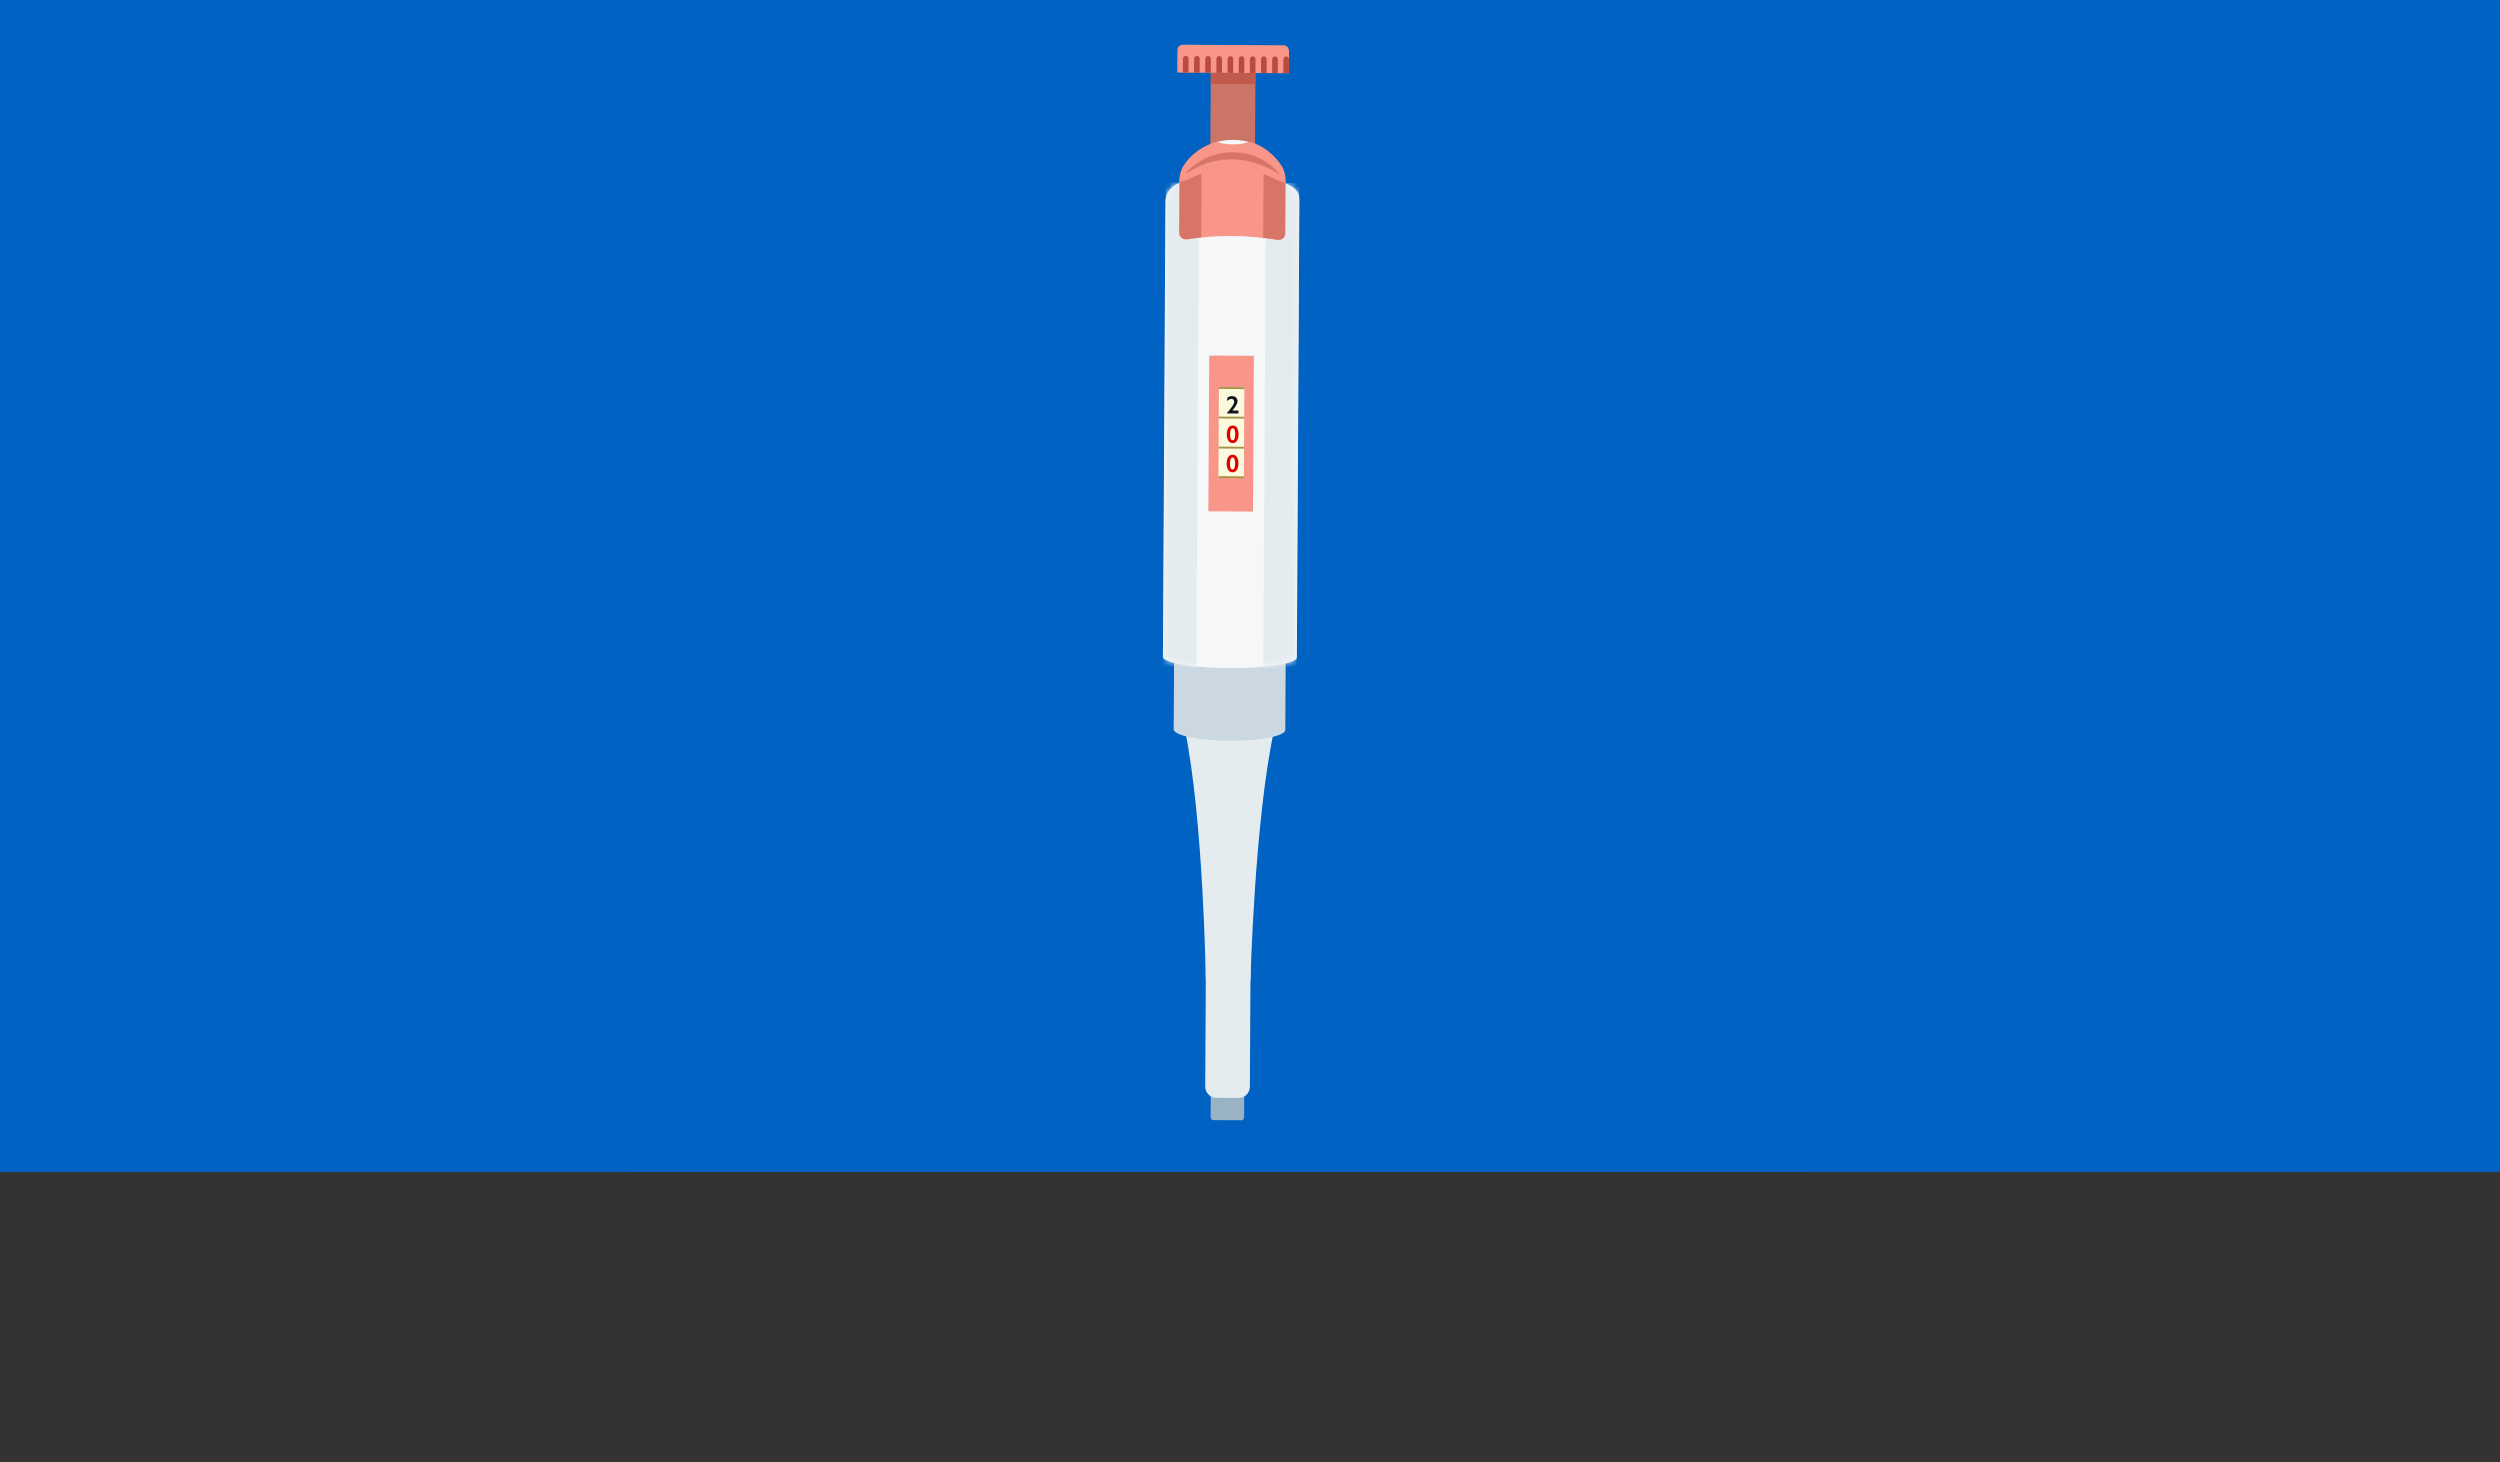 <svg width="448" height="262" viewBox="0 0 448 262" fill="none" xmlns="http://www.w3.org/2000/svg">
<rect x="0" y="0" width="448" height="262" fill="#333333" stroke="none"/>
<rect width="448" height="210" fill="#0063C3"/>
<rect width="210" height="210" transform="translate(113)" fill="#0063C3"/>
<g clip-path="url(#clip0)">
<g clip-path="url(#clip1)">
<path d="M224.972 13.088L224.868 32.087L216.868 32.044L216.972 13.044L224.972 13.088Z" fill="#CB7569"/>
<path d="M224.972 13.088L224.961 15.088L216.961 15.044L216.972 13.044L224.972 13.088Z" fill="#C05A4C"/>
<path d="M230.892 13.12L211.133 13.012C211.053 13.011 210.973 13.011 210.973 12.889L210.995 9.011C210.995 9.011 211 8.011 212 8.016L230 8.115C230.81 8.12 230.965 8.897 230.989 9.081C230.993 9.107 230.994 9.134 230.994 9.161L230.973 12.999C230.972 13.121 230.972 13.121 230.892 13.12Z" fill="#F79689"/>
<path d="M211.986 10.517C211.987 10.384 212.04 10.257 212.135 10.164C212.229 10.07 212.356 10.018 212.489 10.019C212.622 10.02 212.748 10.073 212.842 10.168C212.935 10.262 212.987 10.389 212.986 10.522L212.973 13.022L211.973 13.016L211.986 10.517ZM215.986 10.538C215.987 10.406 216.04 10.279 216.135 10.186C216.229 10.092 216.356 10.04 216.489 10.041C216.622 10.042 216.748 10.095 216.842 10.19C216.935 10.284 216.987 10.411 216.986 10.544L216.972 13.044L215.972 13.038L215.986 10.538ZM219.986 10.56C219.987 10.428 220.04 10.301 220.135 10.208C220.229 10.114 220.356 10.062 220.489 10.063C220.621 10.064 220.748 10.117 220.842 10.211C220.935 10.306 220.987 10.433 220.986 10.566L220.972 13.066L219.972 13.06L219.986 10.56ZM223.986 10.582C223.987 10.45 224.04 10.323 224.134 10.23C224.229 10.136 224.356 10.084 224.489 10.085C224.621 10.086 224.748 10.139 224.842 10.233C224.935 10.328 224.987 10.455 224.986 10.588L224.972 13.088L223.972 13.082L223.986 10.582ZM227.986 10.604C227.987 10.472 228.04 10.345 228.134 10.252C228.229 10.158 228.356 10.106 228.489 10.107C228.621 10.108 228.748 10.161 228.842 10.255C228.935 10.35 228.987 10.477 228.986 10.61L228.972 13.11L227.972 13.104L227.986 10.604ZM213.986 10.527C213.987 10.395 214.04 10.268 214.135 10.175C214.229 10.081 214.356 10.03 214.489 10.03C214.622 10.031 214.748 10.084 214.842 10.179C214.935 10.273 214.987 10.4 214.986 10.533L214.973 13.033L213.973 13.027L213.986 10.527ZM217.986 10.549C217.987 10.417 218.04 10.29 218.135 10.197C218.229 10.103 218.356 10.051 218.489 10.052C218.622 10.053 218.748 10.106 218.842 10.2C218.935 10.295 218.987 10.422 218.986 10.555L218.972 13.055L217.972 13.049L217.986 10.549ZM221.986 10.571C221.987 10.439 222.04 10.312 222.135 10.219C222.229 10.125 222.356 10.073 222.489 10.074C222.621 10.075 222.748 10.128 222.842 10.223C222.935 10.317 222.987 10.444 222.986 10.577L222.972 13.077L221.972 13.071L221.986 10.571ZM225.986 10.593C225.987 10.461 226.04 10.334 226.134 10.241C226.229 10.147 226.356 10.095 226.489 10.096C226.621 10.097 226.748 10.15 226.842 10.244C226.935 10.339 226.987 10.466 226.986 10.599L226.972 13.099L225.972 13.093L225.986 10.593ZM229.986 10.615C229.987 10.483 230.04 10.356 230.134 10.262C230.229 10.169 230.356 10.117 230.489 10.118C230.621 10.119 230.748 10.172 230.841 10.266C230.935 10.361 230.987 10.488 230.986 10.621L230.972 13.121L229.972 13.115L229.986 10.615Z" fill="#B84B3D"/>
</g>
<path d="M222.514 200.75L217.425 200.722C217.157 200.721 216.944 200.465 216.946 200.148L216.987 192.719L222.986 192.752L222.946 200.181C222.944 200.498 222.728 200.751 222.514 200.75Z" fill="#99B2C4"/>
<path d="M212.327 130.693L220.327 130.737L220.08 175.736L216.08 175.714C216.08 175.714 215.667 146.912 212.327 130.693Z" fill="#E5ECF0"/>
<path d="M228.327 130.781L220.327 130.737L220.08 175.736L224.08 175.758C224.08 175.758 224.809 146.962 228.327 130.781Z" fill="#E5ECF0"/>
<path d="M216.299 135.715C216.311 133.506 218.112 131.725 220.321 131.737V131.737C222.53 131.749 224.311 133.55 224.299 135.759L223.976 194.758C223.969 195.862 223.069 196.753 221.965 196.747L217.965 196.725C216.86 196.719 215.97 195.819 215.976 194.714L216.299 135.715Z" fill="#E5ECF0"/>
<path fill-rule="evenodd" clip-rule="evenodd" d="M230.414 114.792L210.415 114.682L210.327 130.682C210.321 131.787 214.793 132.707 220.316 132.737C225.839 132.767 230.321 131.896 230.327 130.792L230.414 114.792Z" fill="#CCD8E1"/>
<path fill-rule="evenodd" clip-rule="evenodd" d="M232.395 117.756L232.845 35.804C232.852 34.397 232.102 33.707 230.871 33.097L226.495 30.928L220.956 28.284L214.769 31.199L210.92 32.987C209.614 33.583 208.853 34.785 208.845 36.193L208.398 117.671C208.392 118.776 213.76 119.701 220.387 119.737C227.015 119.773 232.392 118.907 232.398 117.803C232.398 117.787 232.397 117.772 232.395 117.756Z" fill="#F5F7F9"/>
<mask id="mask0" mask-type="alpha" maskUnits="userSpaceOnUse" x="208" y="28" width="25" height="92">
<path fill-rule="evenodd" clip-rule="evenodd" d="M232.395 117.756L232.845 35.804C232.852 34.397 232.102 33.707 230.871 33.097L226.495 30.928L220.956 28.284L214.769 31.199L210.92 32.987C209.614 33.583 208.853 34.785 208.845 36.193L208.398 117.671C208.392 118.776 213.76 119.701 220.387 119.737C227.015 119.773 232.392 118.907 232.398 117.803C232.398 117.787 232.397 117.772 232.395 117.756Z" fill="#F5F7F9"/>
</mask>
<g mask="url(#mask0)">
<rect x="208.865" y="32.672" width="6" height="87" transform="rotate(0.314 208.865 32.672)" fill="#E5ECF0"/>
<rect x="226.865" y="32.771" width="6" height="87" transform="rotate(0.314 226.865 32.771)" fill="#E5ECF0"/>
</g>
<path d="M220.953 28.687C223.528 28.701 225.62 27.902 225.625 26.903C225.631 25.903 223.548 25.082 220.973 25.068C218.398 25.053 216.307 25.852 216.301 26.852C216.296 27.851 218.379 28.672 220.953 28.687Z" fill="#F5F7F9"/>
<path d="M229.722 29.806C228.363 27.654 226.246 26.034 223.85 25.351C223.369 25.683 222.271 25.878 220.899 25.871C219.597 25.864 218.569 25.657 218.022 25.386C215.619 26.11 213.417 27.572 212.033 29.776C211.549 30.578 211.338 31.582 211.333 32.52L211.282 41.702C211.278 42.439 211.961 42.979 212.715 42.916C214.98 42.527 217.655 42.273 220.604 42.289C223.757 42.307 226.498 42.59 228.896 43.005C229.649 43.143 230.338 42.611 230.342 41.807L230.393 32.491C230.399 31.553 230.198 30.613 229.722 29.806Z" fill="#F79689"/>
<path d="M212.304 31.253C213.271 29.984 214.647 29.054 216.091 28.324C216.847 27.993 217.603 27.729 218.426 27.533C219.25 27.336 220.073 27.274 220.896 27.278C222.542 27.287 224.254 27.632 225.69 28.377C227.194 29.055 228.491 30.068 229.444 31.346C228.078 30.468 226.71 29.79 225.273 29.313C224.52 29.108 223.835 28.903 223.082 28.765C222.329 28.627 221.575 28.555 220.821 28.551C219.312 28.543 217.802 28.803 216.36 29.197C215.055 29.726 213.611 30.388 212.304 31.253Z" fill="#D67568"/>
<path d="M224.694 63.76L216.695 63.716L216.541 91.627L224.541 91.671L224.694 63.76Z" fill="#F79689"/>
<path d="M222.991 69.383L218.433 69.359L218.344 85.584L222.902 85.609L222.991 69.383Z" fill="#FBF9DE"/>
<path d="M222.991 69.383L218.433 69.359L218.431 69.695L222.989 69.72L222.991 69.383Z" fill="#A49448"/>
<path d="M222.904 85.357L218.345 85.332L218.344 85.668L222.902 85.693L222.904 85.357Z" fill="#A49448"/>
<path d="M222.933 80.06L218.375 80.035L218.373 80.371L222.931 80.396L222.933 80.06Z" fill="#A49448"/>
<path d="M222.962 74.68L218.404 74.655L218.402 74.991L222.96 75.016L222.962 74.68Z" fill="#A49448"/>
<path d="M220.773 70.977C221.075 70.978 221.315 71.063 221.491 71.232C221.67 71.398 221.758 71.621 221.757 71.898C221.756 72.109 221.687 72.338 221.552 72.584C221.419 72.83 221.184 73.155 220.847 73.56L221.939 73.566L221.936 74.099L219.874 74.087L219.874 74.023C220.116 73.738 220.323 73.483 220.496 73.256C220.67 73.028 220.805 72.84 220.9 72.69C220.995 72.54 221.063 72.412 221.103 72.306C221.143 72.201 221.163 72.091 221.164 71.978C221.165 71.838 221.118 71.719 221.024 71.623C220.932 71.526 220.819 71.477 220.686 71.476C220.446 71.475 220.196 71.605 219.936 71.868L219.939 71.265C220.212 71.071 220.49 70.975 220.773 70.977Z" fill="#101620"/>
<path d="M220.908 76.246C221.23 76.248 221.485 76.389 221.671 76.671C221.86 76.952 221.953 77.336 221.95 77.822C221.947 78.312 221.852 78.698 221.663 78.98C221.475 79.263 221.219 79.403 220.895 79.401C220.567 79.399 220.308 79.258 220.118 78.976C219.93 78.693 219.837 78.308 219.84 77.819C219.842 77.332 219.939 76.948 220.131 76.667C220.322 76.385 220.581 76.244 220.908 76.246ZM220.432 77.84C220.428 78.543 220.582 78.895 220.893 78.897C221.197 78.898 221.351 78.529 221.355 77.79C221.359 77.098 221.208 76.752 220.901 76.75C220.592 76.749 220.436 77.112 220.432 77.84Z" fill="#DB0300"/>
<path d="M220.885 81.485C221.207 81.487 221.462 81.628 221.648 81.91C221.837 82.191 221.93 82.575 221.927 83.061C221.924 83.551 221.829 83.937 221.64 84.219C221.452 84.501 221.196 84.642 220.872 84.64C220.544 84.638 220.285 84.497 220.095 84.215C219.907 83.932 219.814 83.546 219.817 83.058C219.819 82.57 219.917 82.186 220.108 81.906C220.299 81.623 220.558 81.483 220.885 81.485ZM220.409 83.079C220.405 83.782 220.559 84.134 220.871 84.136C221.174 84.137 221.328 83.768 221.332 83.029C221.336 82.337 221.185 81.991 220.878 81.989C220.569 81.987 220.413 82.351 220.409 83.079Z" fill="#DB0300"/>
<path d="M230.325 32.826L230.276 41.806C230.272 42.543 229.652 43.076 228.83 42.938C228.076 42.799 227.254 42.728 226.363 42.589L226.426 31.196C227.521 31.604 228.136 31.942 229.093 32.35C229.846 32.555 229.846 32.555 230.325 32.826Z" fill="#D67568"/>
<path d="M211.401 32.724L211.352 41.704C211.348 42.442 211.962 42.981 212.786 42.852C213.541 42.722 214.364 42.659 215.256 42.53L215.318 31.137C214.219 31.533 213.6 31.865 212.638 32.261C211.883 32.458 211.883 32.458 211.401 32.724Z" fill="#D67568"/>
</g>
<defs>
<clipPath id="clip0">
<rect width="24" height="253" fill="white" transform="translate(209 8) rotate(0.314)"/>
</clipPath>
<clipPath id="clip1">
<rect width="20" height="24" fill="white" transform="translate(211 8.011) rotate(0.314)"/>
</clipPath>
</defs>
</svg>
